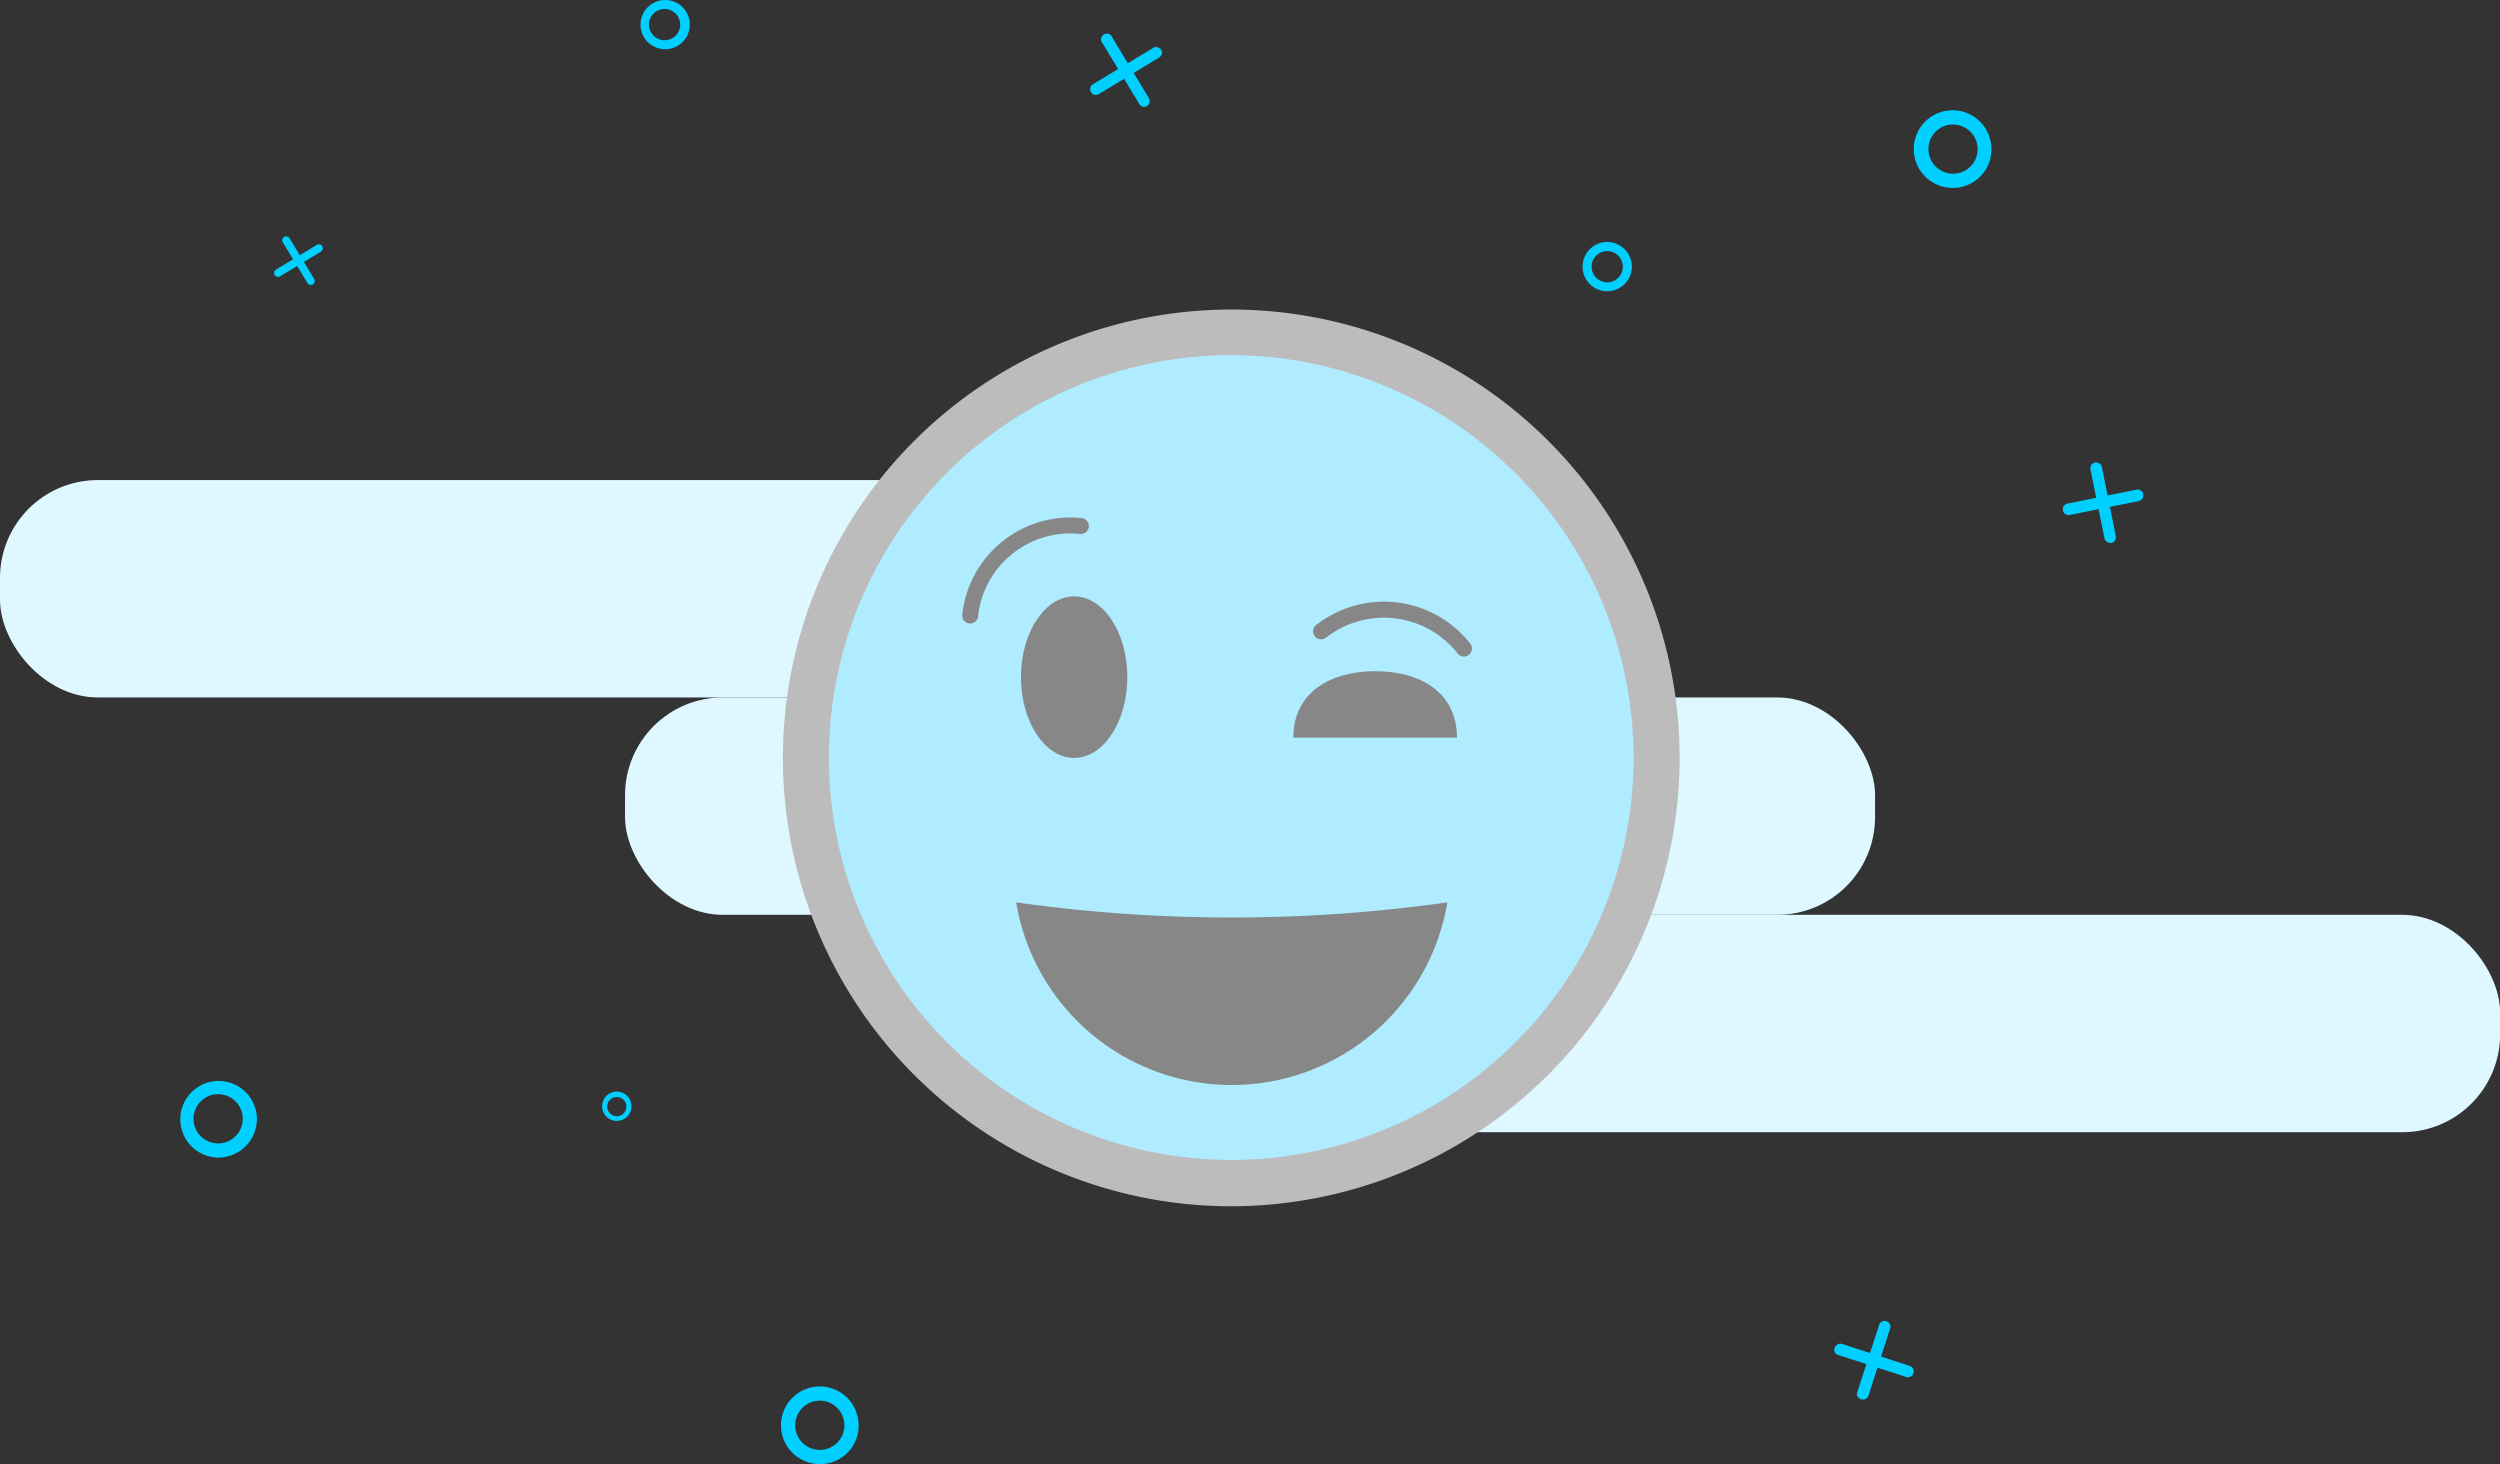 <svg xmlns="http://www.w3.org/2000/svg" viewBox="0 0 260.95 152.82"><rect x="0" y="0" width="260.95" height="152.82" fill="#333333" stroke="none"/><title>Asset 6</title><g id="Layer_2" data-name="Layer 2"><g id="Layer_1-2" data-name="Layer 1"><rect y="50.11" width="130.48" height="22.69" rx="10.21" ry="10.21" fill="#dff7ff"/><rect x="65.24" y="72.8" width="130.48" height="22.69" rx="10.21" ry="10.21" fill="#dff7ff"/><rect x="130.48" y="95.49" width="130.48" height="22.69" rx="10.21" ry="10.21" fill="#dff7ff"/><path d="M22.77,120.83a4,4,0,1,1,4.05-4A4.05,4.05,0,0,1,22.77,120.83Zm0-6.62a2.57,2.57,0,1,0,2.57,2.57A2.57,2.57,0,0,0,22.77,114.21Z" fill="#00cfff"/><path d="M85.57,152.82a4.05,4.05,0,1,1,4.05-4A4,4,0,0,1,85.57,152.82Zm0-6.62a2.57,2.57,0,1,0,2.57,2.57A2.58,2.58,0,0,0,85.57,146.2Z" fill="#00cfff"/><path d="M203.86,19.61a4.05,4.05,0,1,1,4-4A4,4,0,0,1,203.86,19.61Zm0-6.62a2.57,2.57,0,1,0,2.57,2.57A2.58,2.58,0,0,0,203.86,13Z" fill="#00cfff"/><path d="M69.4,5.14A2.57,2.57,0,1,1,72,2.57,2.58,2.58,0,0,1,69.4,5.14Zm0-4.2A1.63,1.63,0,1,0,71,2.57,1.63,1.63,0,0,0,69.4.94Z" fill="#00cfff"/><path d="M167.76,30.4a2.57,2.57,0,1,1,2.57-2.56A2.57,2.57,0,0,1,167.76,30.4Zm0-4.19a1.63,1.63,0,1,0,1.63,1.63A1.63,1.63,0,0,0,167.76,26.21Z" fill="#00cfff"/><path d="M64.38,117a1.53,1.53,0,1,1,1.53-1.52A1.52,1.52,0,0,1,64.38,117Zm0-2.49a1,1,0,1,0,1,1A1,1,0,0,0,64.38,114.5Z" fill="#00cfff"/><path d="M119.3,11.14a.62.62,0,0,1-.38-.28l-3.8-6.29a.61.61,0,1,1,1-.62l3.8,6.29a.6.6,0,0,1-.2.83A.59.59,0,0,1,119.3,11.14Z" fill="#00cfff"/><path d="M114.25,9.9a.61.61,0,0,1-.37-.28.59.59,0,0,1,.2-.83L120.37,5a.62.62,0,0,1,.84.21A.6.6,0,0,1,121,6l-6.29,3.81A.68.68,0,0,1,114.25,9.9Z" fill="#00cfff"/><path d="M32.34,29.73a.43.43,0,0,1-.25-.19l-2.57-4.25a.41.41,0,1,1,.7-.43l2.57,4.26a.4.4,0,0,1-.14.56A.42.42,0,0,1,32.34,29.73Z" fill="#00cfff"/><path d="M28.93,28.89a.45.45,0,0,1-.26-.19.42.42,0,0,1,.14-.56l4.26-2.58a.41.41,0,0,1,.42.71l-4.25,2.57A.43.43,0,0,1,28.93,28.89Z" fill="#00cfff"/><path d="M219.92,56.54a.6.6,0,0,1-.26-.39L218.2,49a.61.61,0,0,1,.47-.72.62.62,0,0,1,.72.48l1.46,7.2a.61.61,0,0,1-.47.72A.61.61,0,0,1,219.92,56.54Z" fill="#00cfff"/><path d="M215.59,53.67a.6.6,0,0,1-.26-.39.59.59,0,0,1,.47-.71L223,51.11a.59.59,0,0,1,.71.47.61.61,0,0,1-.47.72L216,53.76A.64.64,0,0,1,215.59,53.67Z" fill="#00cfff"/><path d="M193.87,145.77a.63.63,0,0,1,0-.47l2.27-7a.6.6,0,0,1,.76-.39.59.59,0,0,1,.39.76l-2.26,7a.61.61,0,0,1-1.12.09Z" fill="#00cfff"/><path d="M191.51,141.14a.57.57,0,0,1,0-.46.61.61,0,0,1,.76-.4l7,2.27a.61.61,0,1,1-.38,1.15l-7-2.26A.58.58,0,0,1,191.51,141.14Z" fill="#00cfff"/><circle cx="128.52" cy="79.11" r="44.42" fill="#afecff"/><path d="M128.52,125.91a46.8,46.8,0,1,1,46.8-46.8A46.85,46.85,0,0,1,128.52,125.91Zm0-88.84a42,42,0,1,0,42,42A42.09,42.09,0,0,0,128.52,37.07Z" fill="#bcbcbc"/><ellipse cx="112.12" cy="70.68" rx="5.55" ry="8.43" fill="#878787"/><path d="M152.08,77c0-4.71-3.81-6.94-8.52-6.94S135,72.28,135,77Z" fill="#878787"/><path d="M101.38,65.07a.67.67,0,0,1-.2,0,.83.83,0,0,1-.74-.91,11.36,11.36,0,0,1,12.48-10.08.83.83,0,0,1,.73.91.82.82,0,0,1-.91.74,9.7,9.7,0,0,0-10.65,8.6A.83.83,0,0,1,101.38,65.07Z" fill="#878787"/><path d="M137.38,66.56a.93.93,0,0,1-.14-.14.83.83,0,0,1,.14-1.18,11.48,11.48,0,0,1,16.09,1.94.83.83,0,0,1-.15,1.17.82.82,0,0,1-1.17-.14,9.8,9.8,0,0,0-13.74-1.65A.84.84,0,0,1,137.38,66.56Z" fill="#878787"/><path d="M151.07,94.19a22.81,22.81,0,0,1-45,0h0a160.91,160.91,0,0,0,45,0Z" fill="#878787"/></g></g></svg>